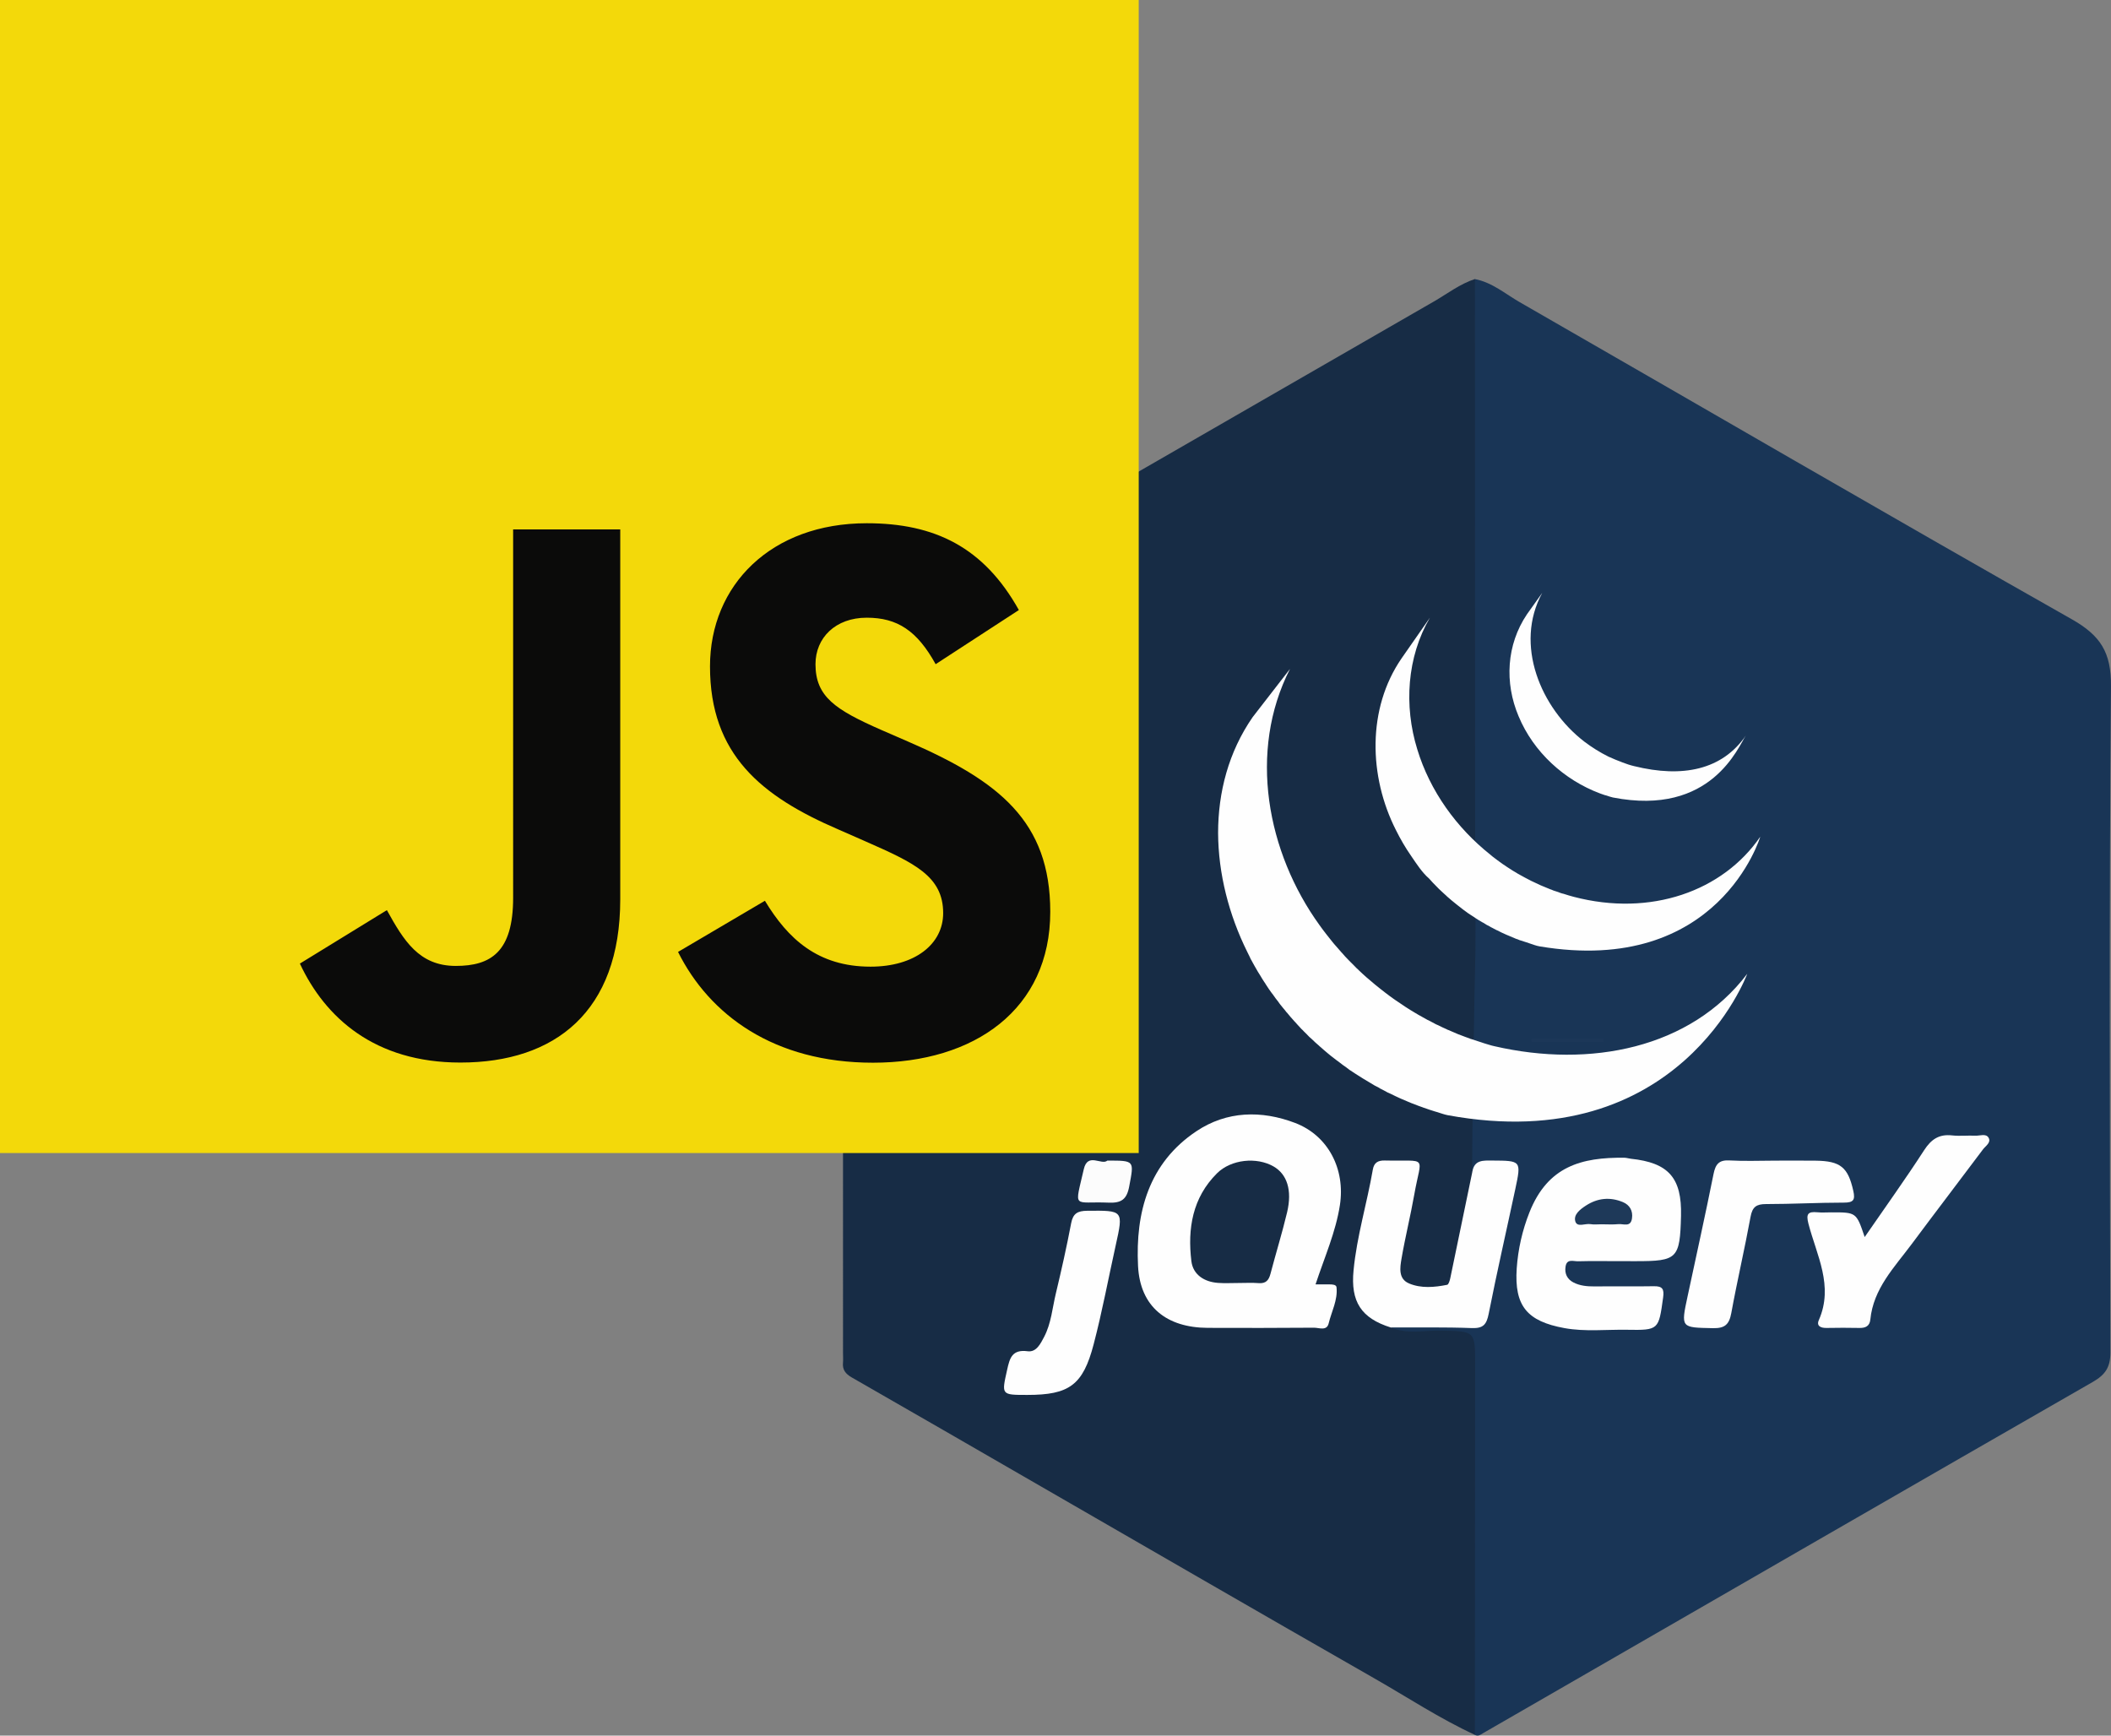 <?xml version="1.0" encoding="utf-8"?>
<!-- Generator: Adobe Illustrator 16.0.0, SVG Export Plug-In . SVG Version: 6.00 Build 0)  -->
<!DOCTYPE svg PUBLIC "-//W3C//DTD SVG 1.1//EN" "http://www.w3.org/Graphics/SVG/1.1/DTD/svg11.dtd">
<svg version="1.1" id="Layer_1" xmlns="http://www.w3.org/2000/svg" xmlns:xlink="http://www.w3.org/1999/xlink" x="0px" y="0px"
	 width="97.299px" height="80px" viewBox="0 0 97.299 80" enable-background="new 0 0 97.299 80" xml:space="preserve">
<rect x="0" y="0" width="97.299" height="80" fill="#808080" stroke="none"/>
<g>
	<g>
		<path fill-rule="evenodd" clip-rule="evenodd" fill="#193556" d="M67.98,12.864c0.796,0.152,1.402,0.684,2.074,1.069
			c8.476,4.869,16.922,9.789,25.426,14.604c1.335,0.755,1.832,1.529,1.818,3.1c-0.088,10.235-0.052,20.474-0.028,30.711
			c0.002,0.684-0.246,1.025-0.806,1.348c-8.121,4.663-16.232,9.346-24.346,14.024c-1.248,0.72-2.495,1.441-3.745,2.159
			c-0.118,0.068-0.237,0.176-0.396,0.087c-0.335-0.38-0.29-0.845-0.29-1.298c-0.001-5.226,0-10.451-0.001-15.676
			c0-1.348-0.002-1.348-1.364-1.351c-0.479-0.001-0.958,0.005-1.438-0.006c-0.292-0.007-0.579-0.028-0.782-0.279
			c0.022-0.507,0.443-0.422,0.729-0.437c0.858-0.044,1.722-0.048,2.58-0.007c0.639,0.03,0.907-0.257,1.013-0.837
			c0.319-1.763,0.777-3.497,1.109-5.257c0.173-0.917,0.037-1.062-0.89-0.969c-0.265,0.026-0.484,0.214-0.759,0.179
			c-0.321-0.219-0.232-0.54-0.209-0.847c0.06-0.854,0.046-6.338,0.029-6.837c-0.021-0.573-0.036-1.148,0-1.72
			c0.052-0.794-0.047-5.855,0.024-6.424c-0.023-0.337-0.046-0.671-0.046-1.007c0.002-7.654,0.001-15.308,0.004-22.962
			C67.689,13.759,67.616,13.264,67.98,12.864z"/>
		<path fill-rule="evenodd" clip-rule="evenodd" fill="#172C45" d="M67.861,54.009c0.256,0.231-0.343,3.353-0.668,4.607
			c-0.226,0.872-0.786,1.141-1.793,0.935c-0.805-0.165-1.2-0.673-1.102-1.505c0.142-1.169,0.495-2.299,0.682-3.46
			c0.049-0.297,0.199-0.684-0.299-0.714c-0.425-0.026-1.012-0.225-1.15,0.407c-0.32,1.475-0.779,2.923-0.874,4.444
			c-0.058,0.903,0.283,1.586,1.059,2.053c0.167,0.102,0.32,0.215,0.385,0.411c0.759,0.328,1.556,0.126,2.333,0.144
			c1.557,0.038,1.559,0.012,1.557,1.57c-0.003,5.688-0.009,11.376-0.012,17.064c-1.615-0.745-3.1-1.728-4.639-2.606
			c-5.229-2.989-10.442-6.009-15.66-9.017c-2.806-1.619-5.611-3.242-8.422-4.851c-0.284-0.164-0.437-0.354-0.403-0.686
			c0.013-0.144,0.001-0.288,0.001-0.434c0-10.641,0.004-21.28-0.012-31.922c-0.002-0.616,0.15-0.968,0.727-1.297
			c8.853-5.066,17.684-10.167,26.522-15.257c0.621-0.358,1.194-0.807,1.888-1.033c0.004,8.295,0.007,16.59,0.009,24.884
			c0,0.236,0.031,5.507,0.013,6.134C67.966,45.116,67.825,53.767,67.861,54.009z"/>
		<path fill-rule="evenodd" clip-rule="evenodd" fill="#FEFEFE" d="M74.605,58.131c-0.624,0-1.25-0.011-1.874,0.006
			c-0.212,0.005-0.516-0.13-0.572,0.245c-0.052,0.319,0.073,0.578,0.354,0.726c0.301,0.159,0.635,0.19,0.977,0.188
			c0.913-0.01,1.827,0.007,2.739-0.009c0.393-0.006,0.482,0.125,0.427,0.518c-0.207,1.493-0.193,1.514-1.672,1.489
			c-0.958-0.015-1.919,0.096-2.873-0.076c-1.73-0.315-2.319-1.024-2.203-2.754c0.062-0.889,0.259-1.757,0.588-2.586
			c0.843-2.119,2.394-2.54,4.389-2.513c0.094,0.003,0.188,0.036,0.283,0.046c1.74,0.182,2.355,0.882,2.313,2.632
			c-0.051,1.975-0.164,2.089-2.082,2.089C75.135,58.131,74.871,58.131,74.605,58.131z"/>
		<path fill-rule="evenodd" clip-rule="evenodd" fill="#FEFEFE" d="M64.101,61.188c-1.364-0.428-1.854-1.189-1.714-2.631
			c0.151-1.575,0.62-3.09,0.888-4.644c0.053-0.313,0.226-0.428,0.549-0.421c2.03,0.047,1.688-0.285,1.362,1.57
			c-0.174,0.988-0.419,1.963-0.588,2.953c-0.07,0.412-0.156,0.93,0.345,1.143c0.558,0.236,1.171,0.181,1.76,0.063
			c0.066-0.014,0.118-0.192,0.142-0.303c0.342-1.636,0.68-3.272,1.018-4.909c0.091-0.552,0.498-0.517,0.915-0.515
			c1.337,0.008,1.344,0.002,1.064,1.317c-0.408,1.916-0.848,3.827-1.227,5.749c-0.098,0.494-0.252,0.676-0.777,0.656
			C66.592,61.169,65.347,61.192,64.101,61.188z"/>
		<path fill-rule="evenodd" clip-rule="evenodd" fill="#FEFEFE" d="M85.946,57.02c0.957-1.39,1.88-2.673,2.737-3.998
			c0.328-0.507,0.688-0.753,1.29-0.687c0.356,0.04,0.72-0.004,1.079,0.013c0.207,0.008,0.484-0.113,0.604,0.093
			c0.129,0.224-0.138,0.379-0.259,0.54c-1.093,1.459-2.2,2.906-3.288,4.368c-0.795,1.068-1.763,2.046-1.903,3.476
			c-0.03,0.297-0.22,0.392-0.502,0.385c-0.504-0.01-1.009-0.01-1.514,0c-0.264,0.006-0.479-0.087-0.358-0.36
			c0.697-1.58-0.103-2.994-0.479-4.448c-0.118-0.455-0.016-0.562,0.407-0.524c0.214,0.021,0.433,0.004,0.648,0.004
			C85.561,55.88,85.561,55.88,85.946,57.02z"/>
		<path fill-rule="evenodd" clip-rule="evenodd" fill="#FEFEFE" d="M81.817,53.498c0.625,0,1.249-0.006,1.873,0.002
			c1.15,0.014,1.49,0.311,1.732,1.395c0.094,0.417,0.004,0.538-0.433,0.538c-1.197,0-2.396,0.067-3.595,0.067
			c-0.442,0-0.625,0.133-0.708,0.585c-0.272,1.483-0.617,2.955-0.888,4.438c-0.097,0.524-0.294,0.709-0.846,0.697
			c-1.483-0.031-1.483-0.002-1.166-1.48c0.401-1.874,0.816-3.746,1.193-5.624c0.092-0.458,0.253-0.658,0.746-0.627
			C80.422,53.529,81.12,53.498,81.817,53.498z"/>
		<path fill-rule="evenodd" clip-rule="evenodd" fill="#1C3758" d="M73.908,48.024c-1.106,0-2.216,0-3.322,0
			c-0.002-0.048-0.004-0.095-0.005-0.141c1.108,0,2.218,0,3.326,0C73.908,47.93,73.908,47.977,73.908,48.024z"/>
		<path fill-rule="evenodd" clip-rule="evenodd" fill="#FEFEFE" d="M60.635,59.203c0.285,0,0.476,0,0.663,0
			c0.123,0,0.292,0.012,0.304,0.133c0.063,0.59-0.229,1.112-0.362,1.664c-0.087,0.363-0.444,0.197-0.677,0.199
			c-1.633,0.014-3.266,0.012-4.896,0.007c-1.9-0.008-3.118-0.976-3.213-2.848c-0.125-2.47,0.492-4.751,2.693-6.218
			c1.397-0.933,2.996-0.971,4.547-0.379c1.524,0.581,2.319,2.127,2.064,3.786C61.567,56.787,61.057,57.929,60.635,59.203z"/>
		<path fill-rule="evenodd" clip-rule="evenodd" fill="#FEFEFE" d="M47.351,64.297c-1.21,0-1.191,0.003-0.93-1.161
			c0.119-0.537,0.228-0.946,0.944-0.852c0.399,0.055,0.594-0.344,0.763-0.667c0.327-0.628,0.377-1.333,0.54-2.007
			c0.256-1.07,0.498-2.146,0.703-3.227c0.085-0.451,0.299-0.569,0.732-0.574c1.682-0.016,1.681-0.029,1.321,1.596
			c-0.337,1.519-0.622,3.053-1.016,4.558C49.915,63.851,49.278,64.297,47.351,64.297z"/>
		<path fill-rule="evenodd" clip-rule="evenodd" fill="#FCFCFC" d="M51.039,53.496c1.273,0,1.232-0.007,1.008,1.192
			c-0.113,0.604-0.369,0.771-0.953,0.746c-1.65-0.071-1.572,0.346-1.14-1.543C50.134,53.102,50.776,53.729,51.039,53.496z"/>
		<g>
			<polygon fill-rule="evenodd" clip-rule="evenodd" fill="#C2C7CE" points="78.234,36.393 78.233,36.394 78.233,36.394 			"/>
		</g>
		<path fill-rule="evenodd" clip-rule="evenodd" fill="#1E3959" d="M73.806,56.432c-0.166,0-0.338,0.021-0.5-0.007
			c-0.242-0.042-0.616,0.166-0.699-0.133c-0.086-0.313,0.226-0.55,0.49-0.722c0.538-0.35,1.116-0.407,1.706-0.16
			c0.313,0.131,0.47,0.401,0.417,0.754c-0.061,0.418-0.398,0.237-0.626,0.261C74.334,56.451,74.07,56.432,73.806,56.432z"/>
		<path fill-rule="evenodd" clip-rule="evenodd" fill="#172C45" d="M57.082,59.138c-0.312,0-0.624,0.018-0.934-0.004
			c-0.643-0.045-1.159-0.377-1.236-1.005c-0.181-1.498,0.051-2.924,1.182-4.047c0.65-0.646,1.828-0.762,2.604-0.317
			c0.624,0.358,0.867,1.093,0.628,2.108c-0.227,0.953-0.518,1.891-0.767,2.838c-0.077,0.296-0.209,0.459-0.543,0.433
			C57.706,59.119,57.395,59.139,57.082,59.138z"/>
	</g>
	<g>
		<path fill-rule="evenodd" clip-rule="evenodd" fill="#FEFEFE" d="M57.736,33.056c-1.11,1.604-1.592,3.46-1.592,5.341
			c0.009,1.871,0.497,3.774,1.346,5.483c0.039,0.082,0.078,0.163,0.12,0.243c0.022,0.058,0.046,0.106,0.079,0.154
			c0.016,0.033,0.032,0.065,0.047,0.09c0.033,0.056,0.057,0.105,0.09,0.161c0.056,0.09,0.104,0.188,0.159,0.276
			c0.032,0.057,0.064,0.104,0.097,0.154c0.055,0.105,0.127,0.201,0.185,0.299c0.032,0.041,0.056,0.082,0.079,0.122
			c0.088,0.138,0.176,0.268,0.271,0.397c0,0.008,0.008,0.008,0.008,0.008c0.016,0.024,0.033,0.048,0.049,0.064
			c0.079,0.113,0.159,0.227,0.248,0.333c0.022,0.04,0.057,0.08,0.087,0.121c0.081,0.097,0.152,0.194,0.232,0.282
			c0.024,0.041,0.056,0.073,0.088,0.106c0.104,0.13,0.209,0.252,0.321,0.372c0,0,0,0,0,0.008c0.007,0,0.007,0.009,0.016,0.009
			c0.103,0.121,0.215,0.234,0.319,0.35c0.032,0.031,0.071,0.063,0.104,0.104c0.088,0.08,0.169,0.17,0.255,0.258
			c0.04,0.033,0.073,0.065,0.112,0.099c0.112,0.113,0.233,0.219,0.354,0.323c0,0.009,0,0.009,0.006,0.009
			c0.018,0.016,0.042,0.032,0.058,0.048c0.104,0.098,0.216,0.187,0.319,0.276c0.049,0.04,0.089,0.073,0.137,0.113
			c0.088,0.073,0.176,0.139,0.271,0.21c0.049,0.033,0.096,0.073,0.144,0.106c0.098,0.08,0.2,0.153,0.298,0.218
			c0.039,0.033,0.072,0.058,0.111,0.082c0.008,0.008,0.016,0.016,0.022,0.023c0.104,0.065,0.2,0.13,0.297,0.195
			c0.041,0.024,0.089,0.057,0.128,0.081c0.152,0.097,0.305,0.194,0.457,0.282c0.04,0.025,0.079,0.05,0.127,0.074
			c0.112,0.073,0.225,0.138,0.346,0.193c0.055,0.041,0.119,0.072,0.19,0.106c0.071,0.039,0.152,0.081,0.24,0.129
			c0.016,0.009,0.041,0.017,0.057,0.024c0.031,0.016,0.071,0.033,0.103,0.048c0.121,0.065,0.258,0.122,0.394,0.188
			c0.024,0.009,0.048,0.023,0.072,0.032c0.15,0.066,0.304,0.13,0.457,0.194c0.039,0.008,0.07,0.032,0.111,0.041
			c0.144,0.057,0.286,0.113,0.431,0.161c0.016,0.008,0.032,0.017,0.049,0.017c0.159,0.057,0.32,0.114,0.479,0.161
			c0.04,0.009,0.073,0.024,0.112,0.033c0.168,0.049,0.328,0.113,0.496,0.146c10.697,1.97,13.81-6.515,13.81-6.515
			c-2.617,3.443-7.249,4.351-11.642,3.338c-0.159-0.032-0.319-0.089-0.489-0.138c-0.03-0.007-0.079-0.024-0.118-0.04
			c-0.16-0.049-0.313-0.098-0.473-0.154c-0.017,0-0.039-0.008-0.064-0.024c-0.135-0.049-0.28-0.097-0.415-0.153
			c-0.04-0.017-0.081-0.034-0.112-0.041c-0.152-0.065-0.304-0.129-0.448-0.193c-0.04-0.009-0.064-0.025-0.095-0.042
			c-0.13-0.057-0.25-0.112-0.377-0.178c-0.04-0.018-0.072-0.032-0.111-0.048c-0.097-0.05-0.193-0.106-0.289-0.155
			c-0.072-0.032-0.137-0.064-0.201-0.104c-0.111-0.065-0.231-0.129-0.35-0.195c-0.033-0.024-0.072-0.048-0.121-0.072
			c-0.152-0.089-0.305-0.186-0.456-0.283c-0.04-0.025-0.081-0.058-0.119-0.081c-0.112-0.073-0.217-0.146-0.329-0.221
			c-0.031-0.022-0.063-0.048-0.103-0.072c-0.106-0.072-0.209-0.153-0.306-0.226c-0.048-0.032-0.096-0.073-0.136-0.105
			c-0.097-0.074-0.192-0.146-0.279-0.22c-0.04-0.032-0.08-0.064-0.12-0.096c-0.121-0.098-0.233-0.195-0.353-0.3
			c-0.009-0.009-0.024-0.024-0.04-0.033c-0.12-0.104-0.241-0.219-0.361-0.332c-0.03-0.032-0.063-0.065-0.104-0.098
			c-0.087-0.088-0.169-0.178-0.256-0.259c-0.038-0.041-0.072-0.073-0.104-0.105c-0.112-0.113-0.217-0.227-0.319-0.348
			c-0.009,0-0.017-0.01-0.017-0.017c-0.112-0.123-0.216-0.244-0.327-0.373c-0.025-0.033-0.058-0.065-0.081-0.098
			c-0.079-0.097-0.161-0.203-0.239-0.3c-0.025-0.031-0.057-0.072-0.081-0.104c-0.097-0.122-0.183-0.242-0.272-0.365
			c-2.432-3.361-3.312-8.013-1.367-11.82L57.736,33.056z"/>
		<path fill-rule="evenodd" clip-rule="evenodd" fill="#FEFEFE" d="M64.603,30.342c-1.601,2.325-1.513,5.453-0.264,7.917
			c0.206,0.413,0.438,0.816,0.705,1.198c0.238,0.348,0.502,0.762,0.823,1.037c0.11,0.13,0.231,0.251,0.359,0.381
			c0.032,0.032,0.063,0.065,0.096,0.098c0.12,0.113,0.24,0.227,0.369,0.34c0,0,0.008,0.009,0.008,0.017c0.007,0,0.007,0,0.007,0
			c0.137,0.122,0.281,0.241,0.425,0.355c0.04,0.025,0.064,0.058,0.104,0.082c0.144,0.113,0.286,0.227,0.439,0.332
			c0.007,0,0.007,0.008,0.016,0.008c0.063,0.048,0.136,0.089,0.209,0.138c0.031,0.015,0.063,0.041,0.096,0.065
			c0.104,0.073,0.217,0.137,0.327,0.201c0.018,0.009,0.032,0.018,0.049,0.025c0.096,0.064,0.191,0.121,0.297,0.17
			c0.031,0.025,0.069,0.04,0.103,0.057c0.064,0.033,0.137,0.073,0.199,0.105c0.017,0.008,0.025,0.008,0.042,0.017
			c0.135,0.073,0.278,0.138,0.424,0.202c0.031,0.017,0.063,0.024,0.096,0.04c0.111,0.049,0.232,0.097,0.345,0.146
			c0.055,0.016,0.104,0.032,0.151,0.057c0.112,0.032,0.217,0.073,0.328,0.105c0.048,0.016,0.096,0.031,0.144,0.049
			c0.152,0.048,0.304,0.112,0.464,0.138c8.257,1.385,10.17-5.056,10.17-5.056c-1.721,2.512-5.049,3.702-8.602,2.771
			c-0.16-0.042-0.313-0.089-0.464-0.138c-0.048-0.008-0.096-0.024-0.145-0.041c-0.112-0.041-0.216-0.08-0.327-0.112
			c-0.048-0.025-0.097-0.042-0.145-0.057c-0.12-0.049-0.24-0.099-0.353-0.146c-0.031-0.017-0.064-0.024-0.096-0.04
			c-0.144-0.064-0.287-0.138-0.432-0.203c-0.072-0.04-0.145-0.073-0.216-0.113c-0.039-0.024-0.088-0.041-0.12-0.064
			c-0.096-0.05-0.192-0.106-0.28-0.154c-0.024-0.017-0.04-0.025-0.064-0.041c-0.112-0.064-0.224-0.13-0.328-0.202
			C69.523,40,69.49,39.977,69.459,39.96c-0.072-0.048-0.144-0.099-0.217-0.146c-0.151-0.104-0.296-0.219-0.447-0.332
			c-0.032-0.024-0.063-0.056-0.096-0.081c-1.562-1.239-2.793-2.94-3.377-4.869c-0.615-1.994-0.479-4.237,0.584-6.06L64.603,30.342z"
			/>
		<path fill-rule="evenodd" clip-rule="evenodd" fill="#FEFEFE" d="M70.379,28.316c-0.943,1.401-1.04,3.152-0.385,4.699
			c0.688,1.653,2.105,2.941,3.754,3.558c0.071,0.024,0.136,0.048,0.208,0.073c0.031,0.008,0.055,0.016,0.088,0.023
			c0.096,0.033,0.191,0.065,0.296,0.09c4.56,0.891,5.792-2.375,6.128-2.854c-1.087,1.58-2.912,1.961-5.144,1.41
			c-0.177-0.04-0.369-0.105-0.537-0.17c-0.215-0.08-0.432-0.17-0.647-0.267c-0.392-0.194-0.769-0.43-1.121-0.697
			c-2-1.54-3.24-4.465-1.935-6.854L70.379,28.316z"/>
	</g>
</g>
<g>
	<rect fill-rule="evenodd" clip-rule="evenodd" fill="#F3D90A" width="52.485" height="53.148"/>
	<path fill-rule="evenodd" clip-rule="evenodd" fill="#0B0B0A" d="M17.832,41.952c0.775,1.398,1.479,2.571,3.174,2.571
		c1.62,0,2.645-0.645,2.645-3.139V24.403h4.937v17.049c0,5.173-3,7.525-7.367,7.525c-3.951,0-6.234-2.068-7.399-4.562L17.832,41.952
		z M35.256,41.52c1.058,1.749,2.431,3.037,4.869,3.037c2.04,0,3.347-1.036,3.347-2.468c0-1.708-1.338-2.318-3.588-3.31l-1.233-0.542
		c-3.563-1.532-5.926-3.457-5.926-7.52c0-3.751,2.82-6.599,7.225-6.599c3.134,0,5.393,1.105,7.011,4.001l-3.836,2.496
		c-0.851-1.54-1.762-2.143-3.175-2.143c-1.445,0-2.363,0.93-2.363,2.143c0,1.499,0.918,2.101,3.034,3.031l1.231,0.535
		c4.192,1.817,6.556,3.676,6.556,7.845c0,4.497-3.489,6.958-8.17,6.958c-4.579,0-7.54-2.21-8.986-5.106L35.256,41.52z"/>
</g>
</svg>
